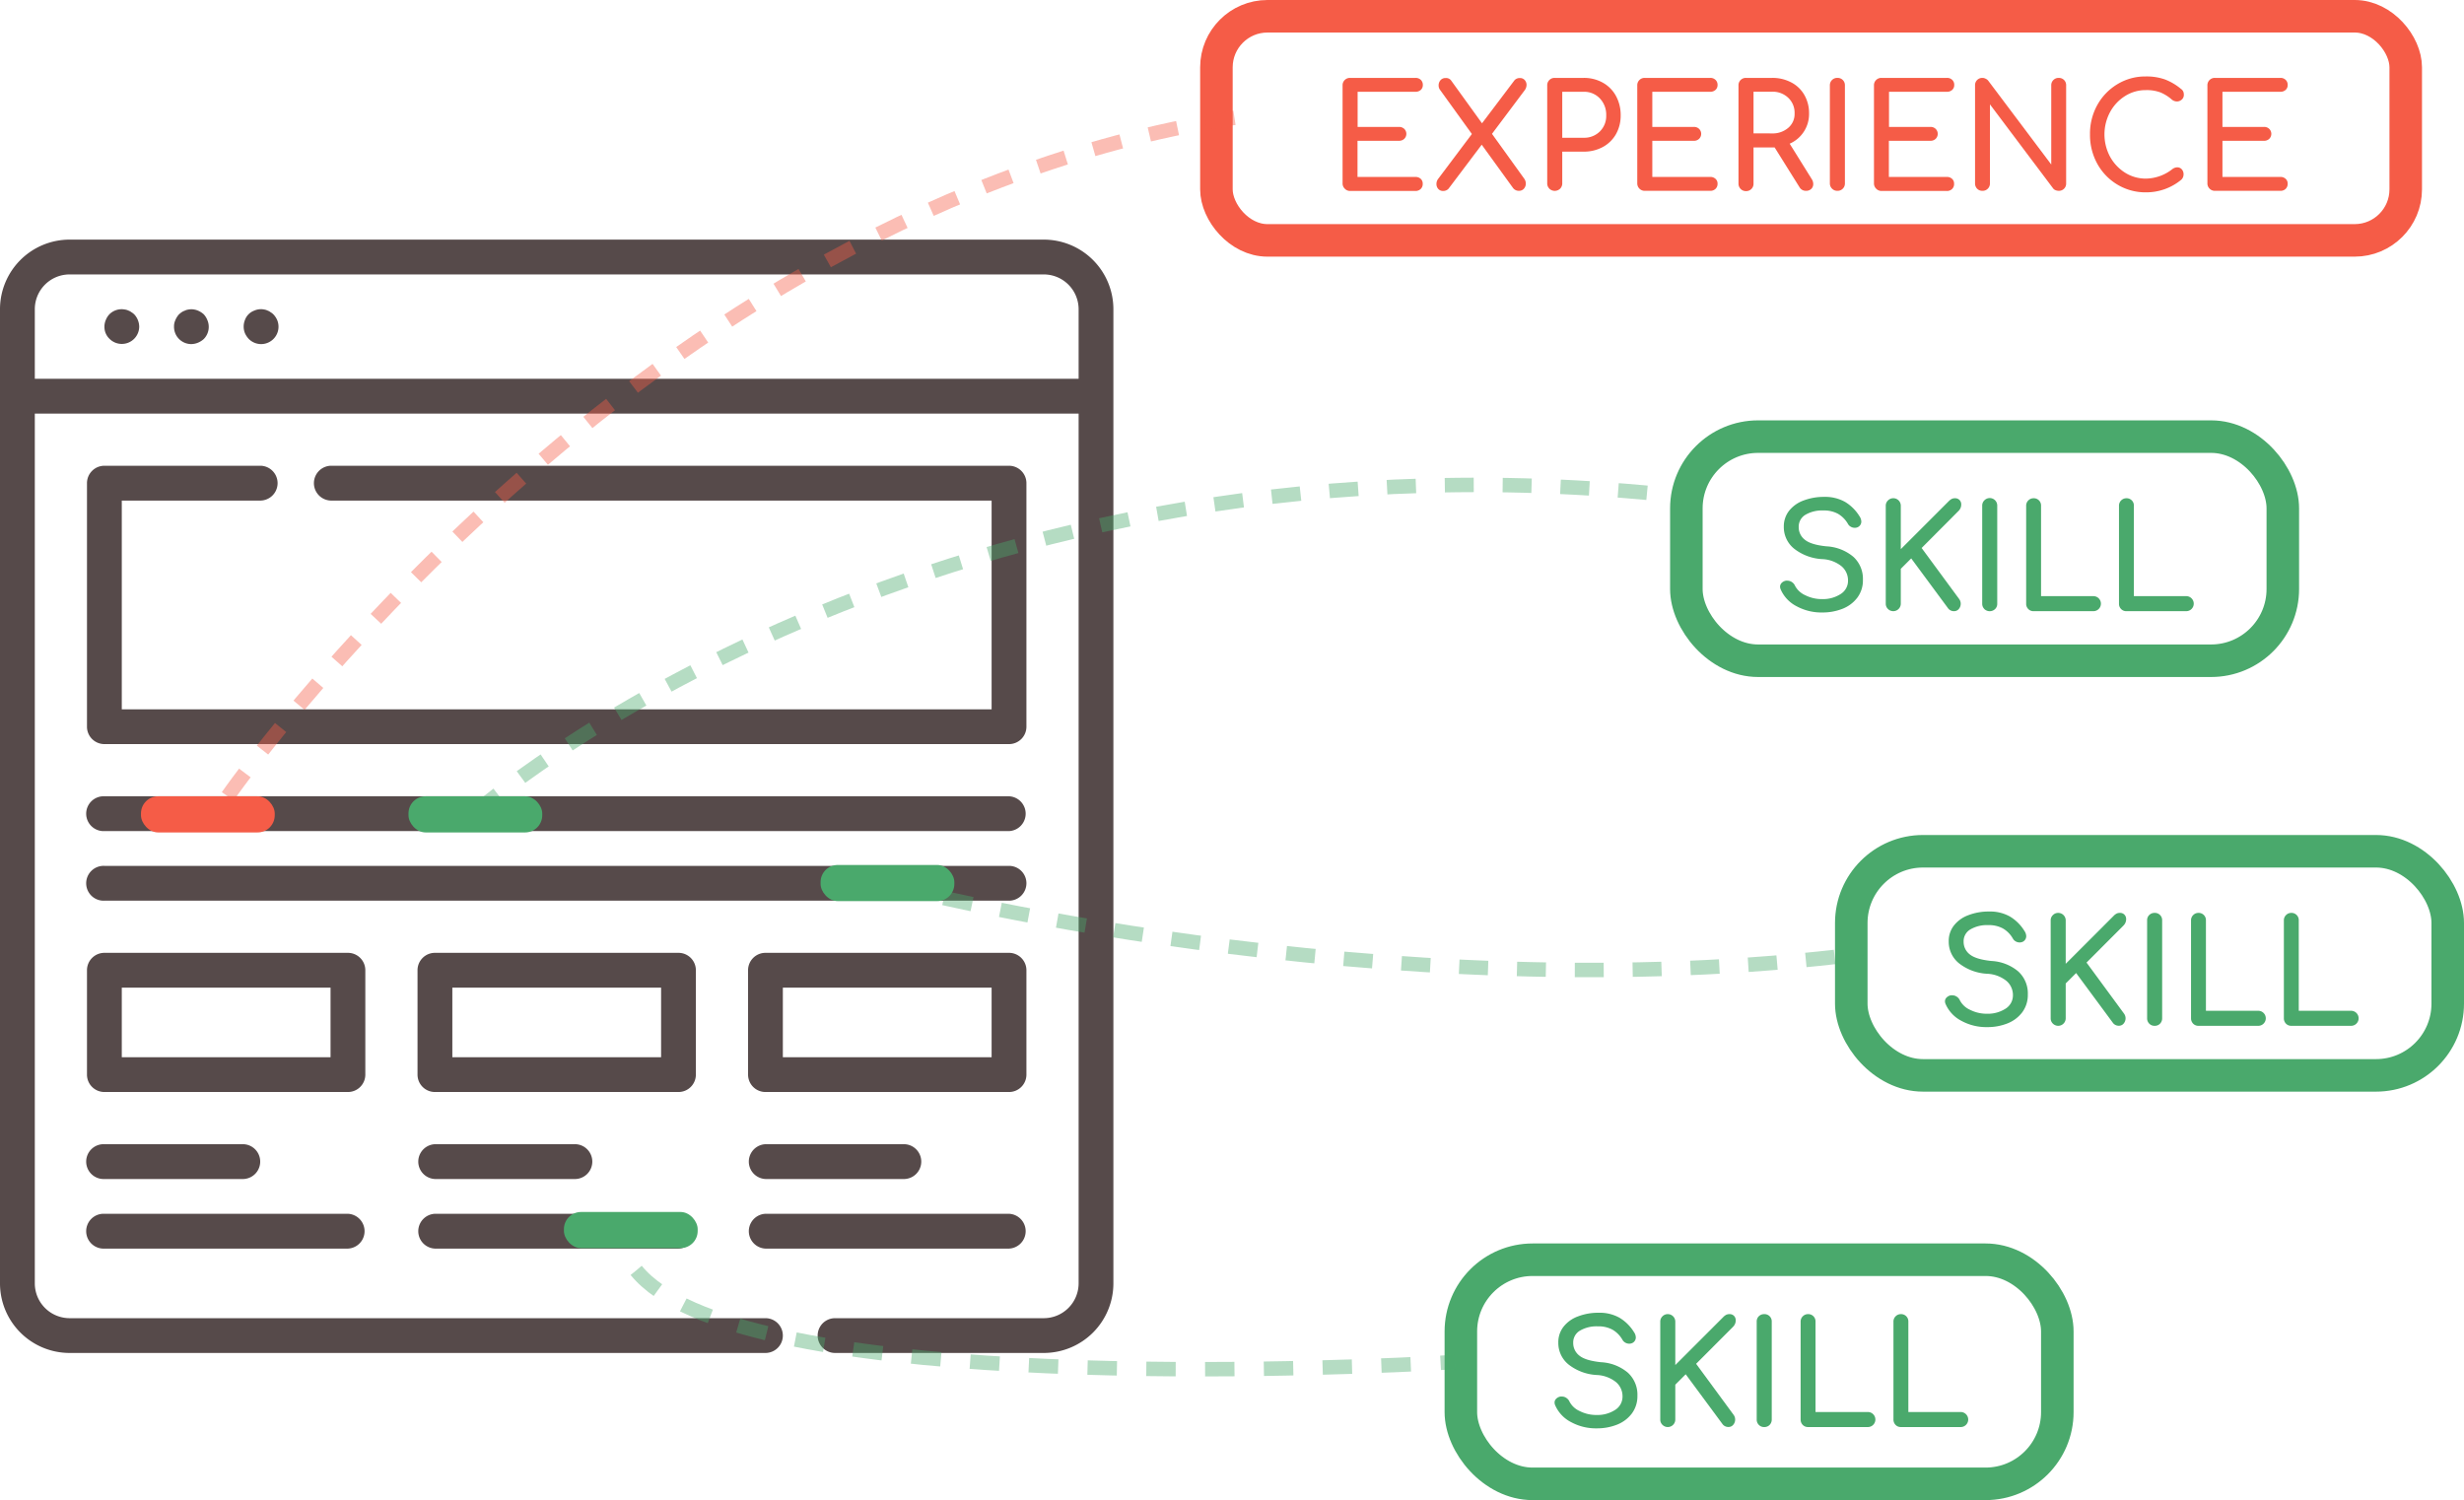 <svg id="Layer_1" data-name="Layer 1" xmlns="http://www.w3.org/2000/svg" viewBox="0 0 681.62 415"><defs><style>.cls-1{fill:#564a4a;}.cls-10,.cls-2,.cls-4,.cls-7,.cls-8,.cls-9{fill:none;stroke-miterlimit:10;}.cls-2,.cls-7,.cls-8,.cls-9{stroke:#4aa96c;}.cls-2,.cls-4{stroke-width:9px;}.cls-3{fill:#4aa96c;}.cls-10,.cls-4{stroke:#f55c47;}.cls-5{fill:#f55c47;}.cls-6{opacity:0.41;}.cls-10,.cls-7,.cls-8,.cls-9{stroke-width:4px;}.cls-8{stroke-dasharray:8.13 8.13;}.cls-10,.cls-9{stroke-dasharray:8;}@media(prefers-color-scheme: dark){.cls-1{fill:#FFFFFF;}}</style></defs><title>hero_graphic</title><path class="cls-1" d="M351.75,161H82.25A19.26,19.26,0,0,0,63,180.25v269.5A19.26,19.26,0,0,0,82.25,469h192.5a4.81,4.81,0,0,0,0-9.62H82.25a9.64,9.64,0,0,1-9.62-9.63V209.13H361.38V449.75a9.65,9.65,0,0,1-9.63,9.63H294a4.81,4.81,0,0,0,0,9.62h57.75A19.26,19.26,0,0,0,371,449.75V180.25A19.26,19.26,0,0,0,351.75,161ZM72.63,199.5V180.25a9.62,9.62,0,0,1,9.62-9.62h269.5a9.64,9.64,0,0,1,9.63,9.62V199.5Z" transform="translate(-63 -94.71)"/><path class="cls-1" d="M183.31,440.13h67.38a4.82,4.82,0,0,0,0-9.63H183.31a4.82,4.82,0,0,0,0,9.63Z" transform="translate(-63 -94.71)"/><path class="cls-1" d="M183.31,420.88h38.5a4.82,4.82,0,1,0,0-9.63h-38.5a4.82,4.82,0,0,0,0,9.63Z" transform="translate(-63 -94.71)"/><path class="cls-1" d="M255.5,363.13a4.81,4.81,0,0,0-4.81-4.82H183.31a4.81,4.81,0,0,0-4.81,4.82V392a4.81,4.81,0,0,0,4.81,4.81h67.38A4.81,4.81,0,0,0,255.5,392Zm-9.62,24.06H188.13V367.94h57.75Z" transform="translate(-63 -94.71)"/><path class="cls-1" d="M91.88,440.13h67.37a4.82,4.82,0,0,0,0-9.63H91.88a4.82,4.82,0,1,0,0,9.63Z" transform="translate(-63 -94.71)"/><path class="cls-1" d="M91.88,420.88h38.5a4.82,4.82,0,0,0,0-9.63H91.88a4.82,4.82,0,1,0,0,9.63Z" transform="translate(-63 -94.71)"/><path class="cls-1" d="M164.06,363.13a4.81,4.81,0,0,0-4.81-4.82H91.88a4.82,4.82,0,0,0-4.82,4.82V392a4.81,4.81,0,0,0,4.82,4.81h67.37a4.81,4.81,0,0,0,4.81-4.81Zm-9.62,24.06H96.69V367.94h57.75Z" transform="translate(-63 -94.71)"/><path class="cls-1" d="M274.75,440.13h67.38a4.82,4.82,0,0,0,0-9.63H274.75a4.82,4.82,0,0,0,0,9.63Z" transform="translate(-63 -94.71)"/><path class="cls-1" d="M274.75,411.25a4.82,4.82,0,0,0,0,9.63h38.5a4.82,4.82,0,0,0,0-9.63Z" transform="translate(-63 -94.71)"/><path class="cls-1" d="M346.94,392V363.13a4.82,4.82,0,0,0-4.81-4.82H274.75a4.81,4.81,0,0,0-4.81,4.82V392a4.81,4.81,0,0,0,4.81,4.81h67.38A4.81,4.81,0,0,0,346.94,392Zm-9.63-4.81H279.56V367.94h57.75Z" transform="translate(-63 -94.71)"/><path class="cls-1" d="M100.1,181.65a4,4,0,0,0-.77-.58,2.77,2.77,0,0,0-.81-.44,3,3,0,0,0-.92-.28,4.79,4.79,0,0,0-4.33,1.3,5,5,0,0,0-1,1.58,4.62,4.62,0,0,0-.38,1.83,4.54,4.54,0,0,0,1.39,3.37,4.81,4.81,0,0,0,8.23-3.37,5.12,5.12,0,0,0-1.4-3.41Z" transform="translate(-63 -94.71)"/><path class="cls-1" d="M119.35,181.65a5.49,5.49,0,0,0-1.58-1,4.61,4.61,0,0,0-2.79-.28,2.88,2.88,0,0,0-.87.29,3.53,3.53,0,0,0-.87.43,7.94,7.94,0,0,0-.72.58,5.31,5.31,0,0,0-1,1.59,4,4,0,0,0-.38,1.82,4.77,4.77,0,0,0,4.71,4.82,4.93,4.93,0,0,0,1.93-.39,5.46,5.46,0,0,0,1.58-1,4.78,4.78,0,0,0,1-5.25A5,5,0,0,0,119.35,181.65Z" transform="translate(-63 -94.71)"/><path class="cls-1" d="M138.6,181.65a4,4,0,0,0-.77-.58,2.77,2.77,0,0,0-.81-.44,3.29,3.29,0,0,0-.92-.29,4.52,4.52,0,0,0-2.74.29,4.34,4.34,0,0,0-2.6,2.6,4.9,4.9,0,0,0,0,3.66,5.81,5.81,0,0,0,1.06,1.59,4.81,4.81,0,0,0,7.85-5.25A5.49,5.49,0,0,0,138.6,181.65Z" transform="translate(-63 -94.71)"/><path class="cls-1" d="M135.19,233.19a4.82,4.82,0,0,0,0-9.63H91.88a4.82,4.82,0,0,0-4.82,4.82v67.37a4.81,4.81,0,0,0,4.82,4.81H342.13a4.81,4.81,0,0,0,4.81-4.81V228.38a4.82,4.82,0,0,0-4.81-4.82H154.44a4.82,4.82,0,0,0,0,9.63H337.31v57.75H96.69V233.19Z" transform="translate(-63 -94.71)"/><path class="cls-1" d="M91.88,324.63H342.13a4.82,4.82,0,0,0,0-9.63H91.88a4.82,4.82,0,1,0,0,9.63Z" transform="translate(-63 -94.71)"/><path class="cls-1" d="M346.94,339.06a4.81,4.81,0,0,0-4.81-4.81H91.88a4.82,4.82,0,1,0,0,9.63H342.13A4.82,4.82,0,0,0,346.94,339.06Z" transform="translate(-63 -94.71)"/><rect class="cls-2" x="512.12" y="235.5" width="165" height="62" rx="19.85"/><path class="cls-3" d="M605.62,377.14a9.55,9.55,0,0,1-4.38-4.6,2.06,2.06,0,0,1-.2-.8,1.45,1.45,0,0,1,.44-1.06,2.16,2.16,0,0,1,1.2-.62,1.28,1.28,0,0,1,.4,0,2.16,2.16,0,0,1,1.22.38,2.32,2.32,0,0,1,.86,1,5.85,5.85,0,0,0,2.84,2.64,10.14,10.14,0,0,0,4.68,1.08,9,9,0,0,0,5.08-1.38,4.33,4.33,0,0,0,2.08-3.78,5.13,5.13,0,0,0-1.76-3.9,9.11,9.11,0,0,0-5.36-2,13.78,13.78,0,0,1-7.8-2.9,7.63,7.63,0,0,1-2.84-6.06,6.9,6.9,0,0,1,1.46-4.42,9,9,0,0,1,4-2.84,15.56,15.56,0,0,1,5.7-1,11.15,11.15,0,0,1,5.8,1.4,11.94,11.94,0,0,1,4,4,2.68,2.68,0,0,1,.48,1.44,1.72,1.72,0,0,1-.8,1.44,2,2,0,0,1-1,.28,2.19,2.19,0,0,1-1.12-.3,2,2,0,0,1-.8-.82,7.55,7.55,0,0,0-2.7-2.74,8.05,8.05,0,0,0-4.1-.94,9.1,9.1,0,0,0-4.92,1.18,3.77,3.77,0,0,0-1.88,3.42,4.37,4.37,0,0,0,1.68,3.48q1.68,1.39,6,1.84a12.5,12.5,0,0,1,7.44,2.9,8.24,8.24,0,0,1,2.64,6.38,8,8,0,0,1-1.56,4.94,9.43,9.43,0,0,1-4.14,3.08,14.94,14.94,0,0,1-5.54,1A14.36,14.36,0,0,1,605.62,377.14Z" transform="translate(-63 -94.71)"/><path class="cls-3" d="M630.9,377.9a2,2,0,0,1-.62-1.48V349.34a2,2,0,0,1,.62-1.48,2,2,0,0,1,1.46-.6,2.07,2.07,0,0,1,2.08,2.08v12l13.24-13.24a3.19,3.19,0,0,1,.86-.66,2,2,0,0,1,.86-.18,1.66,1.66,0,0,1,1.3.5,1.76,1.76,0,0,1,.46,1.22,2.5,2.5,0,0,1-.76,1.8L640.2,361l10.4,14.16a2.22,2.22,0,0,1-.12,2.7,1.67,1.67,0,0,1-1.32.62,2,2,0,0,1-1.72-.88L637.32,363.9l-2.88,2.88v9.64a2.08,2.08,0,0,1-3.54,1.48Z" transform="translate(-63 -94.71)"/><path class="cls-3" d="M657.55,377.9a2.05,2.05,0,0,1-.59-1.48V349.34a2,2,0,0,1,.59-1.5,2.07,2.07,0,0,1,1.49-.58,2,2,0,0,1,2.08,2.08v27.08a2.09,2.09,0,0,1-.58,1.48,2,2,0,0,1-1.5.6A2,2,0,0,1,657.55,377.9Z" transform="translate(-63 -94.71)"/><path class="cls-3" d="M669.69,377.9a2.09,2.09,0,0,1-.58-1.48V349.34a2,2,0,0,1,.6-1.48,2,2,0,0,1,1.44-.6,2,2,0,0,1,2.08,2.08v25h14.48a2.08,2.08,0,1,1,0,4.16H671.15A2,2,0,0,1,669.69,377.9Z" transform="translate(-63 -94.71)"/><path class="cls-3" d="M695.37,377.9a2.09,2.09,0,0,1-.58-1.48V349.34a2,2,0,0,1,.6-1.48,2,2,0,0,1,1.44-.6,2,2,0,0,1,2.08,2.08v25h14.48a2.08,2.08,0,1,1,0,4.16H696.83A2,2,0,0,1,695.37,377.9Z" transform="translate(-63 -94.71)"/><rect class="cls-2" x="466.5" y="120.79" width="165" height="62" rx="19.85"/><path class="cls-3" d="M560,262.43a9.51,9.51,0,0,1-4.38-4.6,2.26,2.26,0,0,1-.2-.8,1.51,1.51,0,0,1,.44-1.06,2.23,2.23,0,0,1,1.2-.62,1.28,1.28,0,0,1,.4,0,2.22,2.22,0,0,1,1.22.38,2.26,2.26,0,0,1,.86,1,5.9,5.9,0,0,0,2.84,2.64,10.14,10.14,0,0,0,4.68,1.08,9,9,0,0,0,5.08-1.38,4.3,4.3,0,0,0,2.08-3.78,5.13,5.13,0,0,0-1.76-3.9,9.08,9.08,0,0,0-5.36-2,13.78,13.78,0,0,1-7.8-2.9,7.64,7.64,0,0,1-2.84-6.06,7,7,0,0,1,1.46-4.42,9.09,9.09,0,0,1,4-2.84,15.77,15.77,0,0,1,5.7-1,11.22,11.22,0,0,1,5.8,1.4,11.94,11.94,0,0,1,4,4,2.74,2.74,0,0,1,.48,1.44,1.69,1.69,0,0,1-.8,1.44,1.86,1.86,0,0,1-1,.28,2.21,2.21,0,0,1-1.12-.3,2,2,0,0,1-.8-.82,7.63,7.63,0,0,0-2.7-2.74,8.05,8.05,0,0,0-4.1-.94,9.1,9.1,0,0,0-4.92,1.18,3.81,3.81,0,0,0-1.88,3.42,4.34,4.34,0,0,0,1.68,3.48c1.12.93,3.12,1.55,6,1.84a12.57,12.57,0,0,1,7.44,2.9,8.24,8.24,0,0,1,2.64,6.38,7.94,7.94,0,0,1-1.56,4.94,9.43,9.43,0,0,1-4.14,3.08,14.94,14.94,0,0,1-5.54,1A14.36,14.36,0,0,1,560,262.43Z" transform="translate(-63 -94.71)"/><path class="cls-3" d="M585.28,263.19a2,2,0,0,1-.62-1.48V234.63a2,2,0,0,1,.62-1.48,2.07,2.07,0,0,1,3.54,1.48v12l13.24-13.24a3.35,3.35,0,0,1,.86-.66,2,2,0,0,1,.86-.18,1.69,1.69,0,0,1,1.3.5,1.72,1.72,0,0,1,.46,1.22,2.46,2.46,0,0,1-.76,1.8l-10.2,10.24L605,260.47a2.22,2.22,0,0,1-.12,2.7,1.67,1.67,0,0,1-1.32.62,2,2,0,0,1-1.72-.88L591.7,249.19l-2.88,2.88v9.64a2.08,2.08,0,0,1-3.54,1.48Z" transform="translate(-63 -94.71)"/><path class="cls-3" d="M611.94,263.19a2,2,0,0,1-.6-1.48V234.63a2,2,0,0,1,.6-1.5,2.07,2.07,0,0,1,3.56,1.5v27.08a2,2,0,0,1-.58,1.48,2.15,2.15,0,0,1-3,0Z" transform="translate(-63 -94.71)"/><path class="cls-3" d="M624.08,263.19a2,2,0,0,1-.58-1.48V234.63a2,2,0,0,1,.6-1.48,2,2,0,0,1,1.44-.6,2,2,0,0,1,2.08,2.08v25H642.1a2.08,2.08,0,1,1,0,4.16H625.54A1.93,1.93,0,0,1,624.08,263.19Z" transform="translate(-63 -94.71)"/><path class="cls-3" d="M649.76,263.19a2,2,0,0,1-.58-1.48V234.63a2,2,0,0,1,.6-1.48,2,2,0,0,1,1.44-.6,2,2,0,0,1,2.08,2.08v25h14.48a2.08,2.08,0,1,1,0,4.16H651.22A1.93,1.93,0,0,1,649.76,263.19Z" transform="translate(-63 -94.71)"/><rect class="cls-4" x="336.5" y="4.5" width="329" height="62" rx="14.12"/><path class="cls-5" d="M435,146.9a2,2,0,0,1-.6-1.48V118.34a2,2,0,0,1,.6-1.5,2,2,0,0,1,1.48-.58h18.08a2.06,2.06,0,0,1,1.48.54,1.89,1.89,0,0,1,.56,1.42,1.79,1.79,0,0,1-.56,1.36,2.14,2.14,0,0,1-1.48.52h-16v9.72H450a2.08,2.08,0,0,1,1.46.54,1.93,1.93,0,0,1,0,2.76,2.08,2.08,0,0,1-1.46.54H438.53v10h16a2.09,2.09,0,0,1,1.48.52,1.77,1.77,0,0,1,.56,1.36A1.91,1.91,0,0,1,456,147a2.06,2.06,0,0,1-1.48.54H436.45A2,2,0,0,1,435,146.9Z" transform="translate(-63 -94.71)"/><path class="cls-5" d="M484.65,144.14a2.37,2.37,0,0,1,.44,1.36,2.11,2.11,0,0,1-.52,1.4,1.77,1.77,0,0,1-1.4.6,2,2,0,0,1-1.6-.76l-8.68-12-9.2,12.2a2,2,0,0,1-1.44.6,1.76,1.76,0,0,1-1.38-.56,2,2,0,0,1-.5-1.36,2.31,2.31,0,0,1,.48-1.44l9.32-12.4-8.8-12.2a2,2,0,0,1-.4-1.24,2.11,2.11,0,0,1,.52-1.44,1.74,1.74,0,0,1,1.4-.6,1.73,1.73,0,0,1,1.48.6l8.6,11.92,9-11.92a1.91,1.91,0,0,1,1.48-.6,1.7,1.7,0,0,1,1.34.56,2,2,0,0,1,.5,1.36,2.54,2.54,0,0,1-.44,1.36l-9.12,12.16Z" transform="translate(-63 -94.71)"/><path class="cls-5" d="M491.61,146.9a2,2,0,0,1-.6-1.48V118.34a2,2,0,0,1,.6-1.5,2,2,0,0,1,1.48-.58h8a10.61,10.61,0,0,1,5.3,1.32,9.27,9.27,0,0,1,3.64,3.68,11,11,0,0,1,1.3,5.36,10.4,10.4,0,0,1-1.3,5.2,9.23,9.23,0,0,1-3.64,3.56,10.91,10.91,0,0,1-5.3,1.28h-5.92v8.76a2.09,2.09,0,0,1-.58,1.48,2.15,2.15,0,0,1-3,0Zm9.48-14.08a6.12,6.12,0,0,0,4.48-1.74,6,6,0,0,0,1.76-4.46,6.49,6.49,0,0,0-1.76-4.68,5.93,5.93,0,0,0-4.48-1.84h-5.92v12.72Z" transform="translate(-63 -94.71)"/><path class="cls-5" d="M516.52,146.9a2.06,2.06,0,0,1-.6-1.48V118.34a2,2,0,0,1,.6-1.5,2,2,0,0,1,1.48-.58h18.08a2,2,0,0,1,1.48.54,1.86,1.86,0,0,1,.57,1.42,1.76,1.76,0,0,1-.57,1.36,2.1,2.1,0,0,1-1.48.52h-16v9.72h11.48a2,2,0,0,1,1.46.54,1.93,1.93,0,0,1,0,2.76,2,2,0,0,1-1.46.54H520.08v10h16a2.06,2.06,0,0,1,1.48.52,1.74,1.74,0,0,1,.57,1.36,1.88,1.88,0,0,1-.57,1.42,2,2,0,0,1-1.48.54H518A2,2,0,0,1,516.52,146.9Z" transform="translate(-63 -94.71)"/><path class="cls-5" d="M564.6,145.62a1.82,1.82,0,0,1-.54,1.34,2,2,0,0,1-1.46.54,2,2,0,0,1-1.8-1l-6.88-11h-5.84v10a2,2,0,0,1-.58,1.48,2,2,0,0,1-1.5.6,2,2,0,0,1-1.48-.6,2.06,2.06,0,0,1-.6-1.48V118.34a2,2,0,0,1,.6-1.5,2,2,0,0,1,1.48-.58h7.21a11.07,11.07,0,0,1,5.29,1.24,8.85,8.85,0,0,1,3.64,3.48,10,10,0,0,1,1.3,5.12,8.93,8.93,0,0,1-5.36,8.36l6.13,9.84A2.47,2.47,0,0,1,564.6,145.62Zm-11.39-14a6.56,6.56,0,0,0,4.47-1.54,5,5,0,0,0,1.76-4,5.68,5.68,0,0,0-1.76-4.32,6.2,6.2,0,0,0-4.47-1.68h-5.13v11.52Z" transform="translate(-63 -94.71)"/><path class="cls-5" d="M569.8,146.9a2,2,0,0,1-.6-1.48V118.34a2,2,0,0,1,.6-1.5,2,2,0,0,1,1.48-.58,2,2,0,0,1,2.08,2.08v27.08a2,2,0,0,1-.58,1.48,2,2,0,0,1-1.5.6A2,2,0,0,1,569.8,146.9Z" transform="translate(-63 -94.71)"/><path class="cls-5" d="M582,146.9a2,2,0,0,1-.6-1.48V118.34a2,2,0,0,1,.6-1.5,2,2,0,0,1,1.48-.58h18.08a2,2,0,0,1,1.48.54,1.85,1.85,0,0,1,.56,1.42,1.75,1.75,0,0,1-.56,1.36,2.1,2.1,0,0,1-1.48.52h-16v9.72H597a2,2,0,0,1,1.46.54,1.93,1.93,0,0,1,0,2.76,2,2,0,0,1-1.46.54H585.52v10h16a2.06,2.06,0,0,1,1.48.52,1.74,1.74,0,0,1,.56,1.36A1.87,1.87,0,0,1,603,147a2,2,0,0,1-1.48.54H583.44A2,2,0,0,1,582,146.9Z" transform="translate(-63 -94.71)"/><path class="cls-5" d="M609.94,146.92a2.07,2.07,0,0,1-.58-1.5V118.34a2,2,0,0,1,.58-1.5,2,2,0,0,1,1.46-.58,1.88,1.88,0,0,1,.88.22,2,2,0,0,1,.72.54l17.44,23.2V118.34a2,2,0,0,1,.6-1.5,2,2,0,0,1,1.48-.58,2,2,0,0,1,1.46.58,2,2,0,0,1,.58,1.5v27.08a2,2,0,0,1-.58,1.5,2,2,0,0,1-1.46.58,2.49,2.49,0,0,1-.9-.18,1.48,1.48,0,0,1-.7-.54l-17.44-23.2v21.84a2,2,0,0,1-.58,1.48,2,2,0,0,1-1.5.6A2,2,0,0,1,609.94,146.92Z" transform="translate(-63 -94.71)"/><path class="cls-5" d="M648.74,145.78a15.32,15.32,0,0,1-5.58-5.8,16.48,16.48,0,0,1-2-8.12,16.26,16.26,0,0,1,2-8.06,15.39,15.39,0,0,1,5.58-5.8,14.81,14.81,0,0,1,7.82-2.14,15.36,15.36,0,0,1,5.26.8,15.61,15.61,0,0,1,4.5,2.64,1.79,1.79,0,0,1,.64.74,2.23,2.23,0,0,1,.16.9,1.69,1.69,0,0,1-.58,1.32,2,2,0,0,1-1.34.52,2.23,2.23,0,0,1-1.4-.52,11.36,11.36,0,0,0-3.2-2,10.92,10.92,0,0,0-4-.62,10.56,10.56,0,0,0-5.74,1.64,11.92,11.92,0,0,0-4.16,4.46,13.05,13.05,0,0,0,0,12.3,12.08,12.08,0,0,0,4.16,4.44,10.65,10.65,0,0,0,5.74,1.64,12.08,12.08,0,0,0,7.36-2.64,2.33,2.33,0,0,1,1.32-.48,1.63,1.63,0,0,1,1.26.54,2,2,0,0,1,.5,1.42,2,2,0,0,1-.64,1.48,15.19,15.19,0,0,1-9.8,3.48A15,15,0,0,1,648.74,145.78Z" transform="translate(-63 -94.71)"/><path class="cls-5" d="M674.24,146.9a2,2,0,0,1-.6-1.48V118.34a2,2,0,0,1,.6-1.5,2,2,0,0,1,1.48-.58H693.8a2,2,0,0,1,1.48.54,1.85,1.85,0,0,1,.56,1.42,1.75,1.75,0,0,1-.56,1.36,2.1,2.1,0,0,1-1.48.52h-16v9.72h11.48a2,2,0,0,1,1.46.54,1.93,1.93,0,0,1,0,2.76,2,2,0,0,1-1.46.54H677.8v10h16a2.06,2.06,0,0,1,1.48.52,1.74,1.74,0,0,1,.56,1.36,1.87,1.87,0,0,1-.56,1.42,2,2,0,0,1-1.48.54H675.72A2,2,0,0,1,674.24,146.9Z" transform="translate(-63 -94.71)"/><rect class="cls-2" x="404.12" y="348.5" width="165" height="62" rx="19.85"/><path class="cls-3" d="M497.62,488.14a9.55,9.55,0,0,1-4.38-4.6,2.06,2.06,0,0,1-.2-.8,1.45,1.45,0,0,1,.44-1.06,2.16,2.16,0,0,1,1.2-.62,1.28,1.28,0,0,1,.4,0,2.16,2.16,0,0,1,1.22.38,2.32,2.32,0,0,1,.86,1,5.85,5.85,0,0,0,2.84,2.64,10.14,10.14,0,0,0,4.68,1.08,9,9,0,0,0,5.08-1.38,4.33,4.33,0,0,0,2.08-3.78,5.13,5.13,0,0,0-1.76-3.9,9.11,9.11,0,0,0-5.36-2,13.78,13.78,0,0,1-7.8-2.9,7.63,7.63,0,0,1-2.84-6.06,6.9,6.9,0,0,1,1.46-4.42,9,9,0,0,1,4-2.84,15.56,15.56,0,0,1,5.7-1,11.15,11.15,0,0,1,5.8,1.4,11.94,11.94,0,0,1,4,4,2.68,2.68,0,0,1,.48,1.44,1.72,1.72,0,0,1-.8,1.44,2,2,0,0,1-1,.28,2.19,2.19,0,0,1-1.12-.3,2,2,0,0,1-.8-.82,7.55,7.55,0,0,0-2.7-2.74,8.05,8.05,0,0,0-4.1-.94,9.1,9.1,0,0,0-4.92,1.18,3.77,3.77,0,0,0-1.88,3.42,4.37,4.37,0,0,0,1.68,3.48q1.68,1.39,6,1.84a12.5,12.5,0,0,1,7.44,2.9,8.24,8.24,0,0,1,2.64,6.38,8,8,0,0,1-1.56,4.94,9.43,9.43,0,0,1-4.14,3.08,14.94,14.94,0,0,1-5.54,1A14.36,14.36,0,0,1,497.62,488.14Z" transform="translate(-63 -94.71)"/><path class="cls-3" d="M522.9,488.9a2,2,0,0,1-.62-1.48V460.34a2,2,0,0,1,.62-1.48,2,2,0,0,1,1.46-.6,2.07,2.07,0,0,1,2.08,2.08v12l13.24-13.24a3.19,3.19,0,0,1,.86-.66,2,2,0,0,1,.86-.18,1.66,1.66,0,0,1,1.3.5,1.76,1.76,0,0,1,.46,1.22,2.5,2.5,0,0,1-.76,1.8L532.2,472l10.4,14.16a2.22,2.22,0,0,1-.12,2.7,1.67,1.67,0,0,1-1.32.62,2,2,0,0,1-1.72-.88L529.32,474.9l-2.88,2.88v9.64a2.08,2.08,0,0,1-3.54,1.48Z" transform="translate(-63 -94.71)"/><path class="cls-3" d="M549.55,488.9a2.05,2.05,0,0,1-.59-1.48V460.34a2,2,0,0,1,.59-1.5,2.07,2.07,0,0,1,1.49-.58,2,2,0,0,1,2.08,2.08v27.08a2.09,2.09,0,0,1-.58,1.48,2,2,0,0,1-1.5.6A2,2,0,0,1,549.55,488.9Z" transform="translate(-63 -94.71)"/><path class="cls-3" d="M561.69,488.9a2.09,2.09,0,0,1-.58-1.48V460.34a2,2,0,0,1,.6-1.48,2,2,0,0,1,1.44-.6,2,2,0,0,1,2.08,2.08v25h14.48a2.08,2.08,0,1,1,0,4.16H563.15A2,2,0,0,1,561.69,488.9Z" transform="translate(-63 -94.71)"/><path class="cls-3" d="M587.37,488.9a2.09,2.09,0,0,1-.58-1.48V460.34a2,2,0,0,1,.6-1.48,2,2,0,0,1,1.44-.6,2,2,0,0,1,2.08,2.08v25h14.48a2.08,2.08,0,1,1,0,4.16H588.83A2,2,0,0,1,587.37,488.9Z" transform="translate(-63 -94.71)"/><g class="cls-6"><path class="cls-7" d="M235,435a16.27,16.27,0,0,0,.4,4" transform="translate(-63 -94.71)"/><path class="cls-8" d="M239,446.17c27,33.29,181.25,27.64,218.42,25.78" transform="translate(-63 -94.71)"/><path class="cls-7" d="M461.51,471.73l4-.23" transform="translate(-63 -94.71)"/><path class="cls-9" d="M308.5,339.5s137,36,270,19" transform="translate(-63 -94.71)"/><path class="cls-9" d="M194.5,319.5s127-112,338-87" transform="translate(-63 -94.71)"/><path class="cls-10" d="M126,315S239.5,151.5,406.5,127" transform="translate(-63 -94.71)"/></g><rect class="cls-5" x="39" y="220.29" width="37" height="10" rx="4.74"/><rect class="cls-3" x="113" y="220.29" width="37" height="10" rx="4.74"/><rect class="cls-3" x="227" y="239.29" width="37" height="10" rx="4.74"/><rect class="cls-3" x="156" y="335.29" width="37" height="10" rx="4.74"/></svg>
